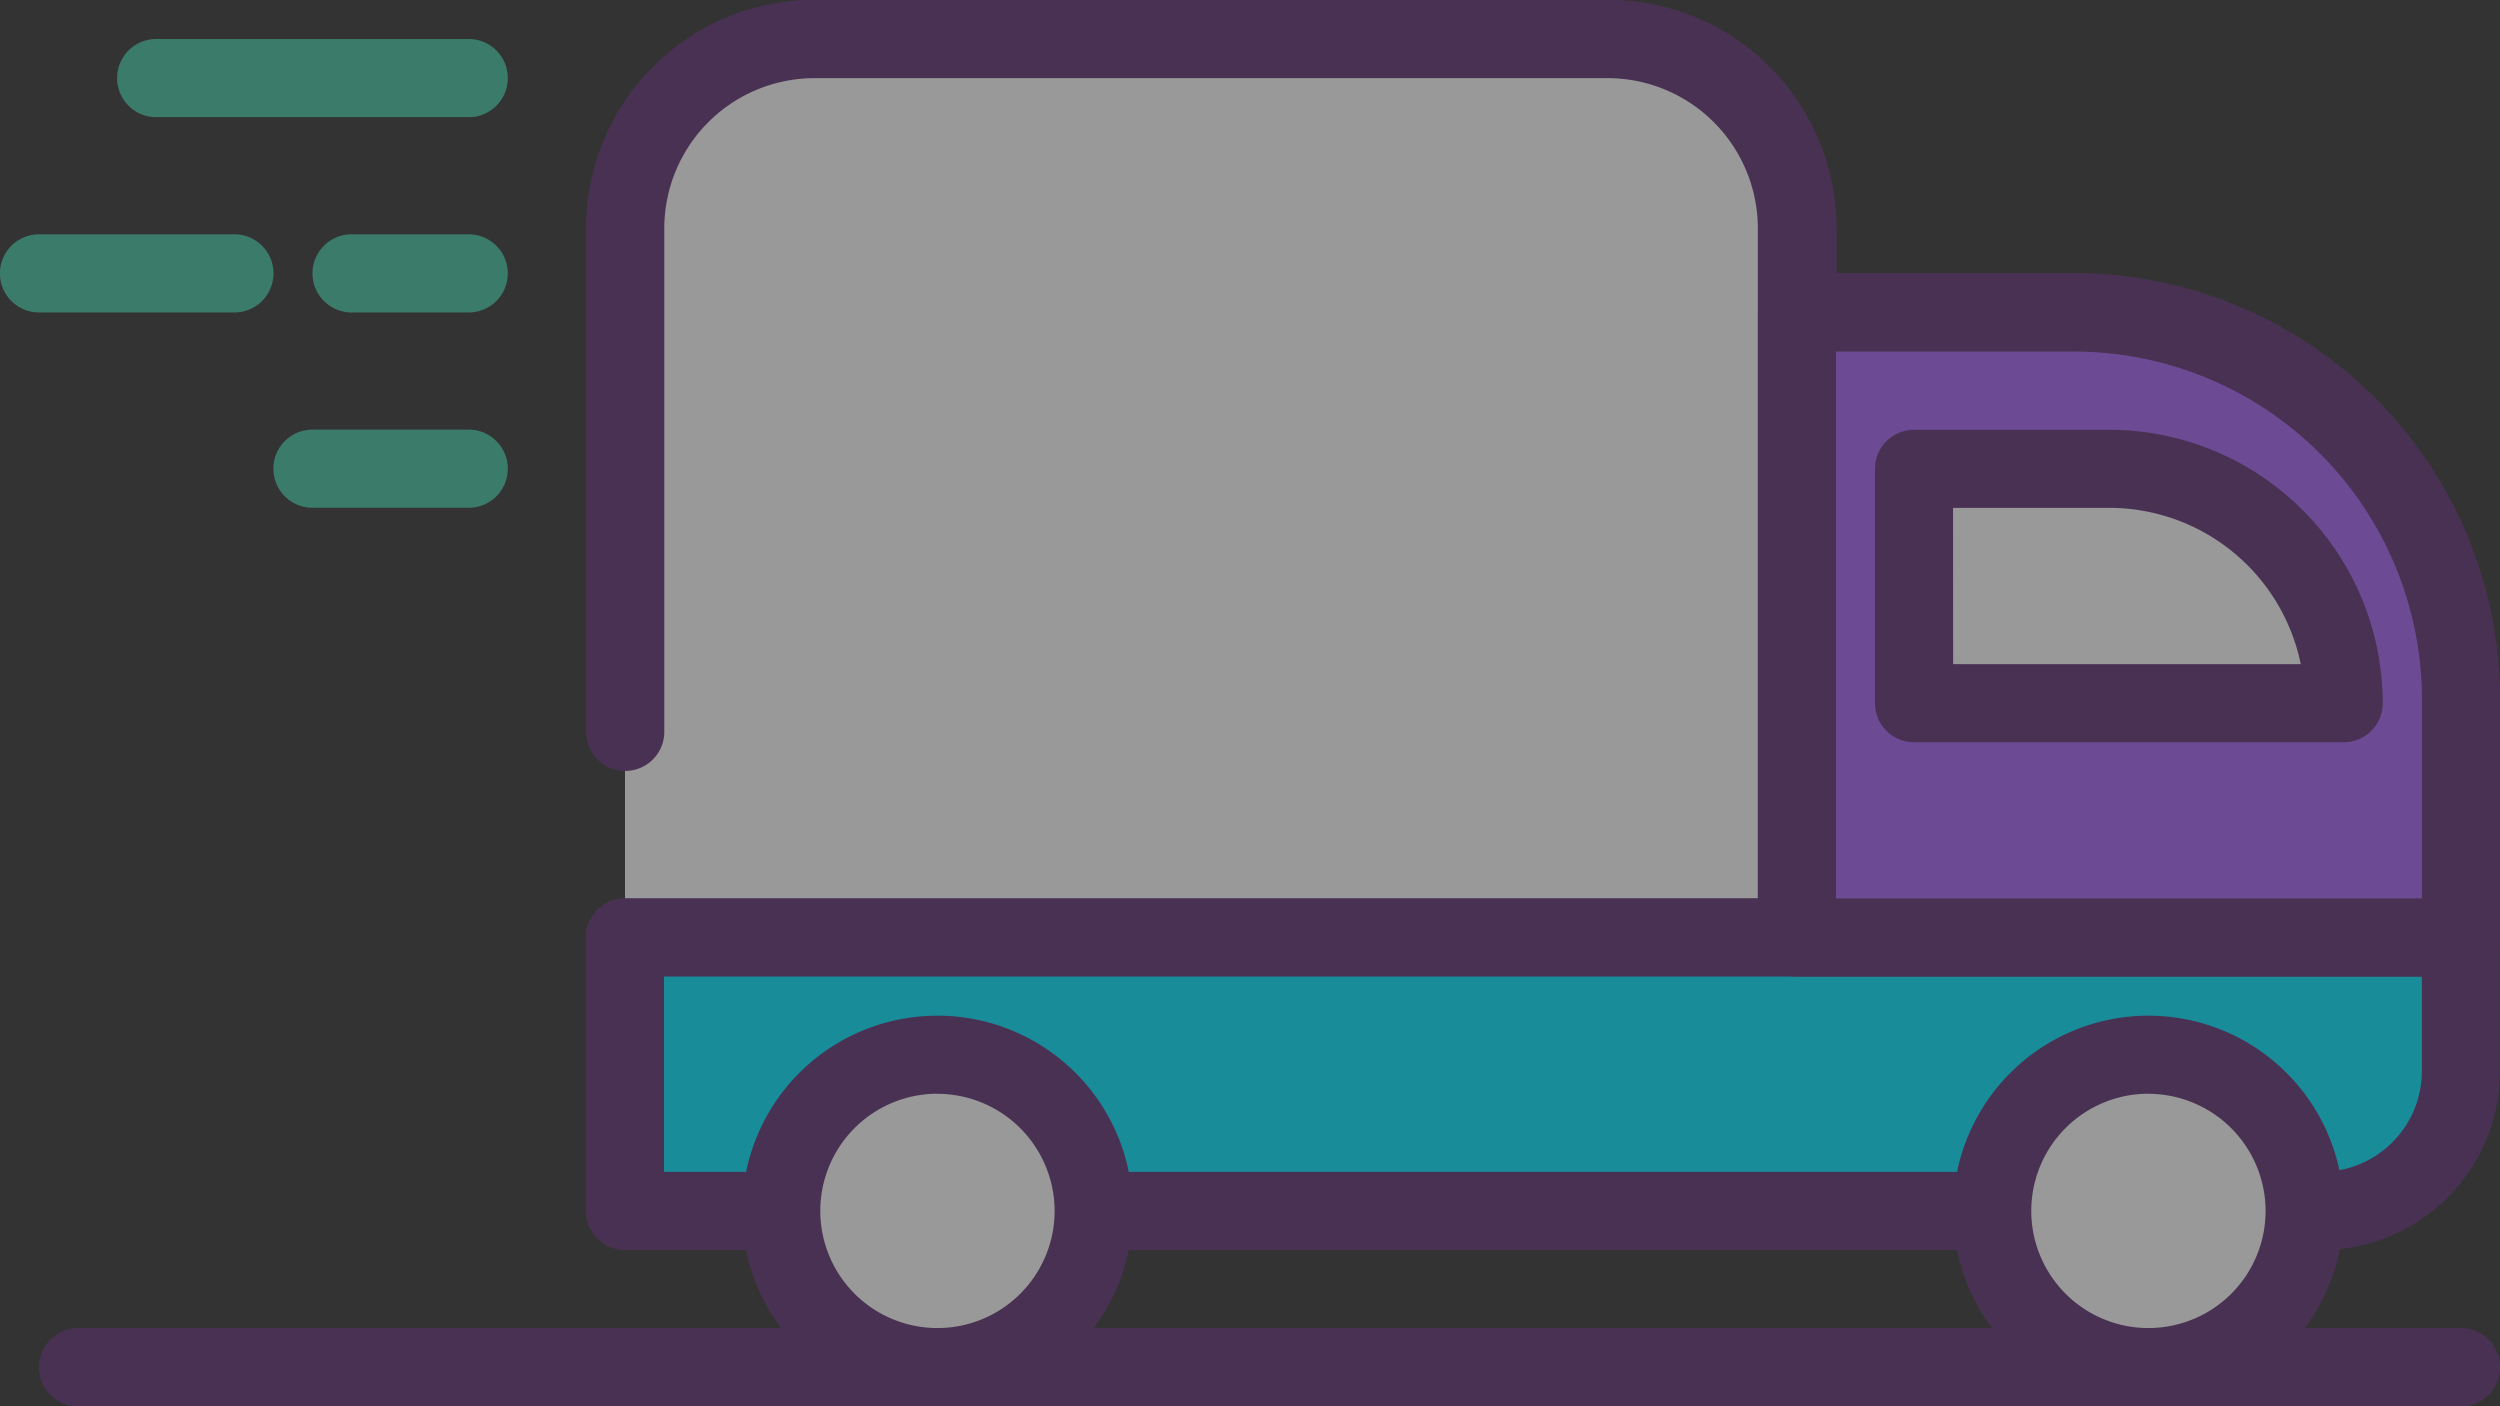 <svg xmlns="http://www.w3.org/2000/svg" viewBox="0 0 28.444 16">
  <rect x="0" y="0" width="28.444" height="16" fill="#333333" stroke="none"/>
  <defs>
    <style>
      .cls-1 {
        opacity: 0.5;
      }

      .cls-2 {
        fill: #fff;
      }

      .cls-3 {
        fill: #602f75;
      }

      .cls-4 {
        fill: #44c4a1;
      }

      .cls-5 {
        fill: #00e5ff;
      }

      .cls-6 {
        fill: #a763f5;
      }
    </style>
  </defs>
  <g id="Group_90" data-name="Group 90" class="cls-1" transform="translate(-269 -197)">
    <path id="Path_9" data-name="Path 9" class="cls-2" d="M109.227,110.287v-5.734a2.153,2.153,0,0,1,2.153-2.153h9.026a2.153,2.153,0,0,1,2.153,2.153v8.05a.019.019,0,0,1-.019.019H109.227" transform="translate(166.884 95.044)"/>
    <path id="Path_10" data-name="Path 10" class="cls-3" d="M116.159,106.684H102.844a.444.444,0,1,1,0-.889h12.889V98.171a1.711,1.711,0,0,0-1.709-1.709H105a1.711,1.711,0,0,0-1.709,1.709V103.9a.444.444,0,1,1-.889,0V98.171a2.6,2.6,0,0,1,2.6-2.6h9.026a2.6,2.6,0,0,1,2.6,2.6v8.05A.477.477,0,0,1,116.159,106.684Z" transform="translate(173.267 101.427)"/>
    <g id="Group_2" data-name="Group 2" transform="translate(269 197.444)">
      <path id="Path_11" data-name="Path 11" class="cls-4" d="M24.48,103.288H20.924a.444.444,0,1,1,0-.889H24.48a.444.444,0,1,1,0,.889Z" transform="translate(-19.147 -102.399)"/>
      <path id="Path_12" data-name="Path 12" class="cls-4" d="M56.391,137.422H55.057a.444.444,0,0,1,0-.889h1.333a.444.444,0,1,1,0,.889Z" transform="translate(-51.057 -134.311)"/>
      <path id="Path_13" data-name="Path 13" class="cls-4" d="M2.667,137.422H.444a.444.444,0,0,1,0-.889H2.667a.444.444,0,0,1,0,.889Z" transform="translate(0 -134.311)"/>
      <path id="Path_14" data-name="Path 14" class="cls-4" d="M50.008,171.555H48.23a.444.444,0,0,1,0-.889h1.778a.444.444,0,1,1,0,.889Z" transform="translate(-44.675 -166.222)"/>
    </g>
    <path id="Path_15" data-name="Path 15" class="cls-5" d="M128.526,262.524h-19.3v-3.111h20.889v1.521A1.59,1.59,0,0,1,128.526,262.524Z" transform="translate(166.884 -51.746)"/>
    <path id="Path_16" data-name="Path 16" class="cls-3" d="M122.143,256.586h-19.3a.444.444,0,0,1-.444-.445V253.03a.444.444,0,0,1,.444-.444h20.889a.444.444,0,0,1,.444.444v1.521A2.037,2.037,0,0,1,122.143,256.586Zm-18.855-.889h18.855a1.147,1.147,0,0,0,1.145-1.145v-1.077h-20Z" transform="translate(173.267 -45.364)"/>
    <path id="Path_17" data-name="Path 17" class="cls-6" d="M314.027,150.187h3.155a4.4,4.4,0,0,1,4.4,4.4V157.3h-7.555Z" transform="translate(-24.583 50.369)"/>
    <path id="Path_18" data-name="Path 18" class="cls-3" d="M315.2,151.36h-7.555a.444.444,0,0,1-.444-.444V143.8a.444.444,0,0,1,.444-.444H310.8a4.851,4.851,0,0,1,4.845,4.845v2.711A.444.444,0,0,1,315.2,151.36Zm-7.111-.889h6.667v-2.266a3.961,3.961,0,0,0-3.956-3.956h-2.711Z" transform="translate(-18.2 56.751)"/>
    <path id="Path_19" data-name="Path 19" class="cls-2" d="M339.4,180.16h-4.889v-2.667h2.222a2.667,2.667,0,0,1,2.667,2.667Z" transform="translate(-43.729 24.84)"/>
    <path id="Path_20" data-name="Path 20" class="cls-3" d="M333.013,174.222h-4.889a.444.444,0,0,1-.444-.444v-2.667a.444.444,0,0,1,.444-.444h2.222a3.115,3.115,0,0,1,3.111,3.111A.444.444,0,0,1,333.013,174.222Zm-4.444-.889h3.955a2.226,2.226,0,0,0-2.178-1.778h-1.778Z" transform="translate(-37.347 31.223)"/>
    <ellipse id="Ellipse_1" data-name="Ellipse 1" class="cls-2" cx="1.778" cy="1.778" rx="1.778" ry="1.778" transform="translate(277.889 209)"/>
    <path id="Path_21" data-name="Path 21" class="cls-3" d="M131.929,277.511a2.222,2.222,0,1,1,2.222-2.222A2.225,2.225,0,0,1,131.929,277.511Zm0-3.556a1.333,1.333,0,1,0,1.333,1.333A1.335,1.335,0,0,0,131.929,273.956Z" transform="translate(147.737 -64.511)"/>
    <ellipse id="Ellipse_2" data-name="Ellipse 2" class="cls-2" cx="1.778" cy="1.778" rx="1.778" ry="1.778" transform="translate(291.667 209)"/>
    <g id="Group_3" data-name="Group 3" transform="translate(269.444 208.556)">
      <path id="Path_22" data-name="Path 22" class="cls-3" d="M343.556,277.511a2.222,2.222,0,1,1,2.222-2.222A2.225,2.225,0,0,1,343.556,277.511Zm0-3.556a1.333,1.333,0,1,0,1.333,1.333A1.335,1.335,0,0,0,343.556,273.956Z" transform="translate(-319.556 -273.067)"/>
      <path id="Path_23" data-name="Path 23" class="cls-3" d="M34.382,328.568H7.27a.444.444,0,0,1,0-.889H34.382a.444.444,0,0,1,0,.889Z" transform="translate(-6.826 -324.124)"/>
    </g>
  </g>
</svg>
